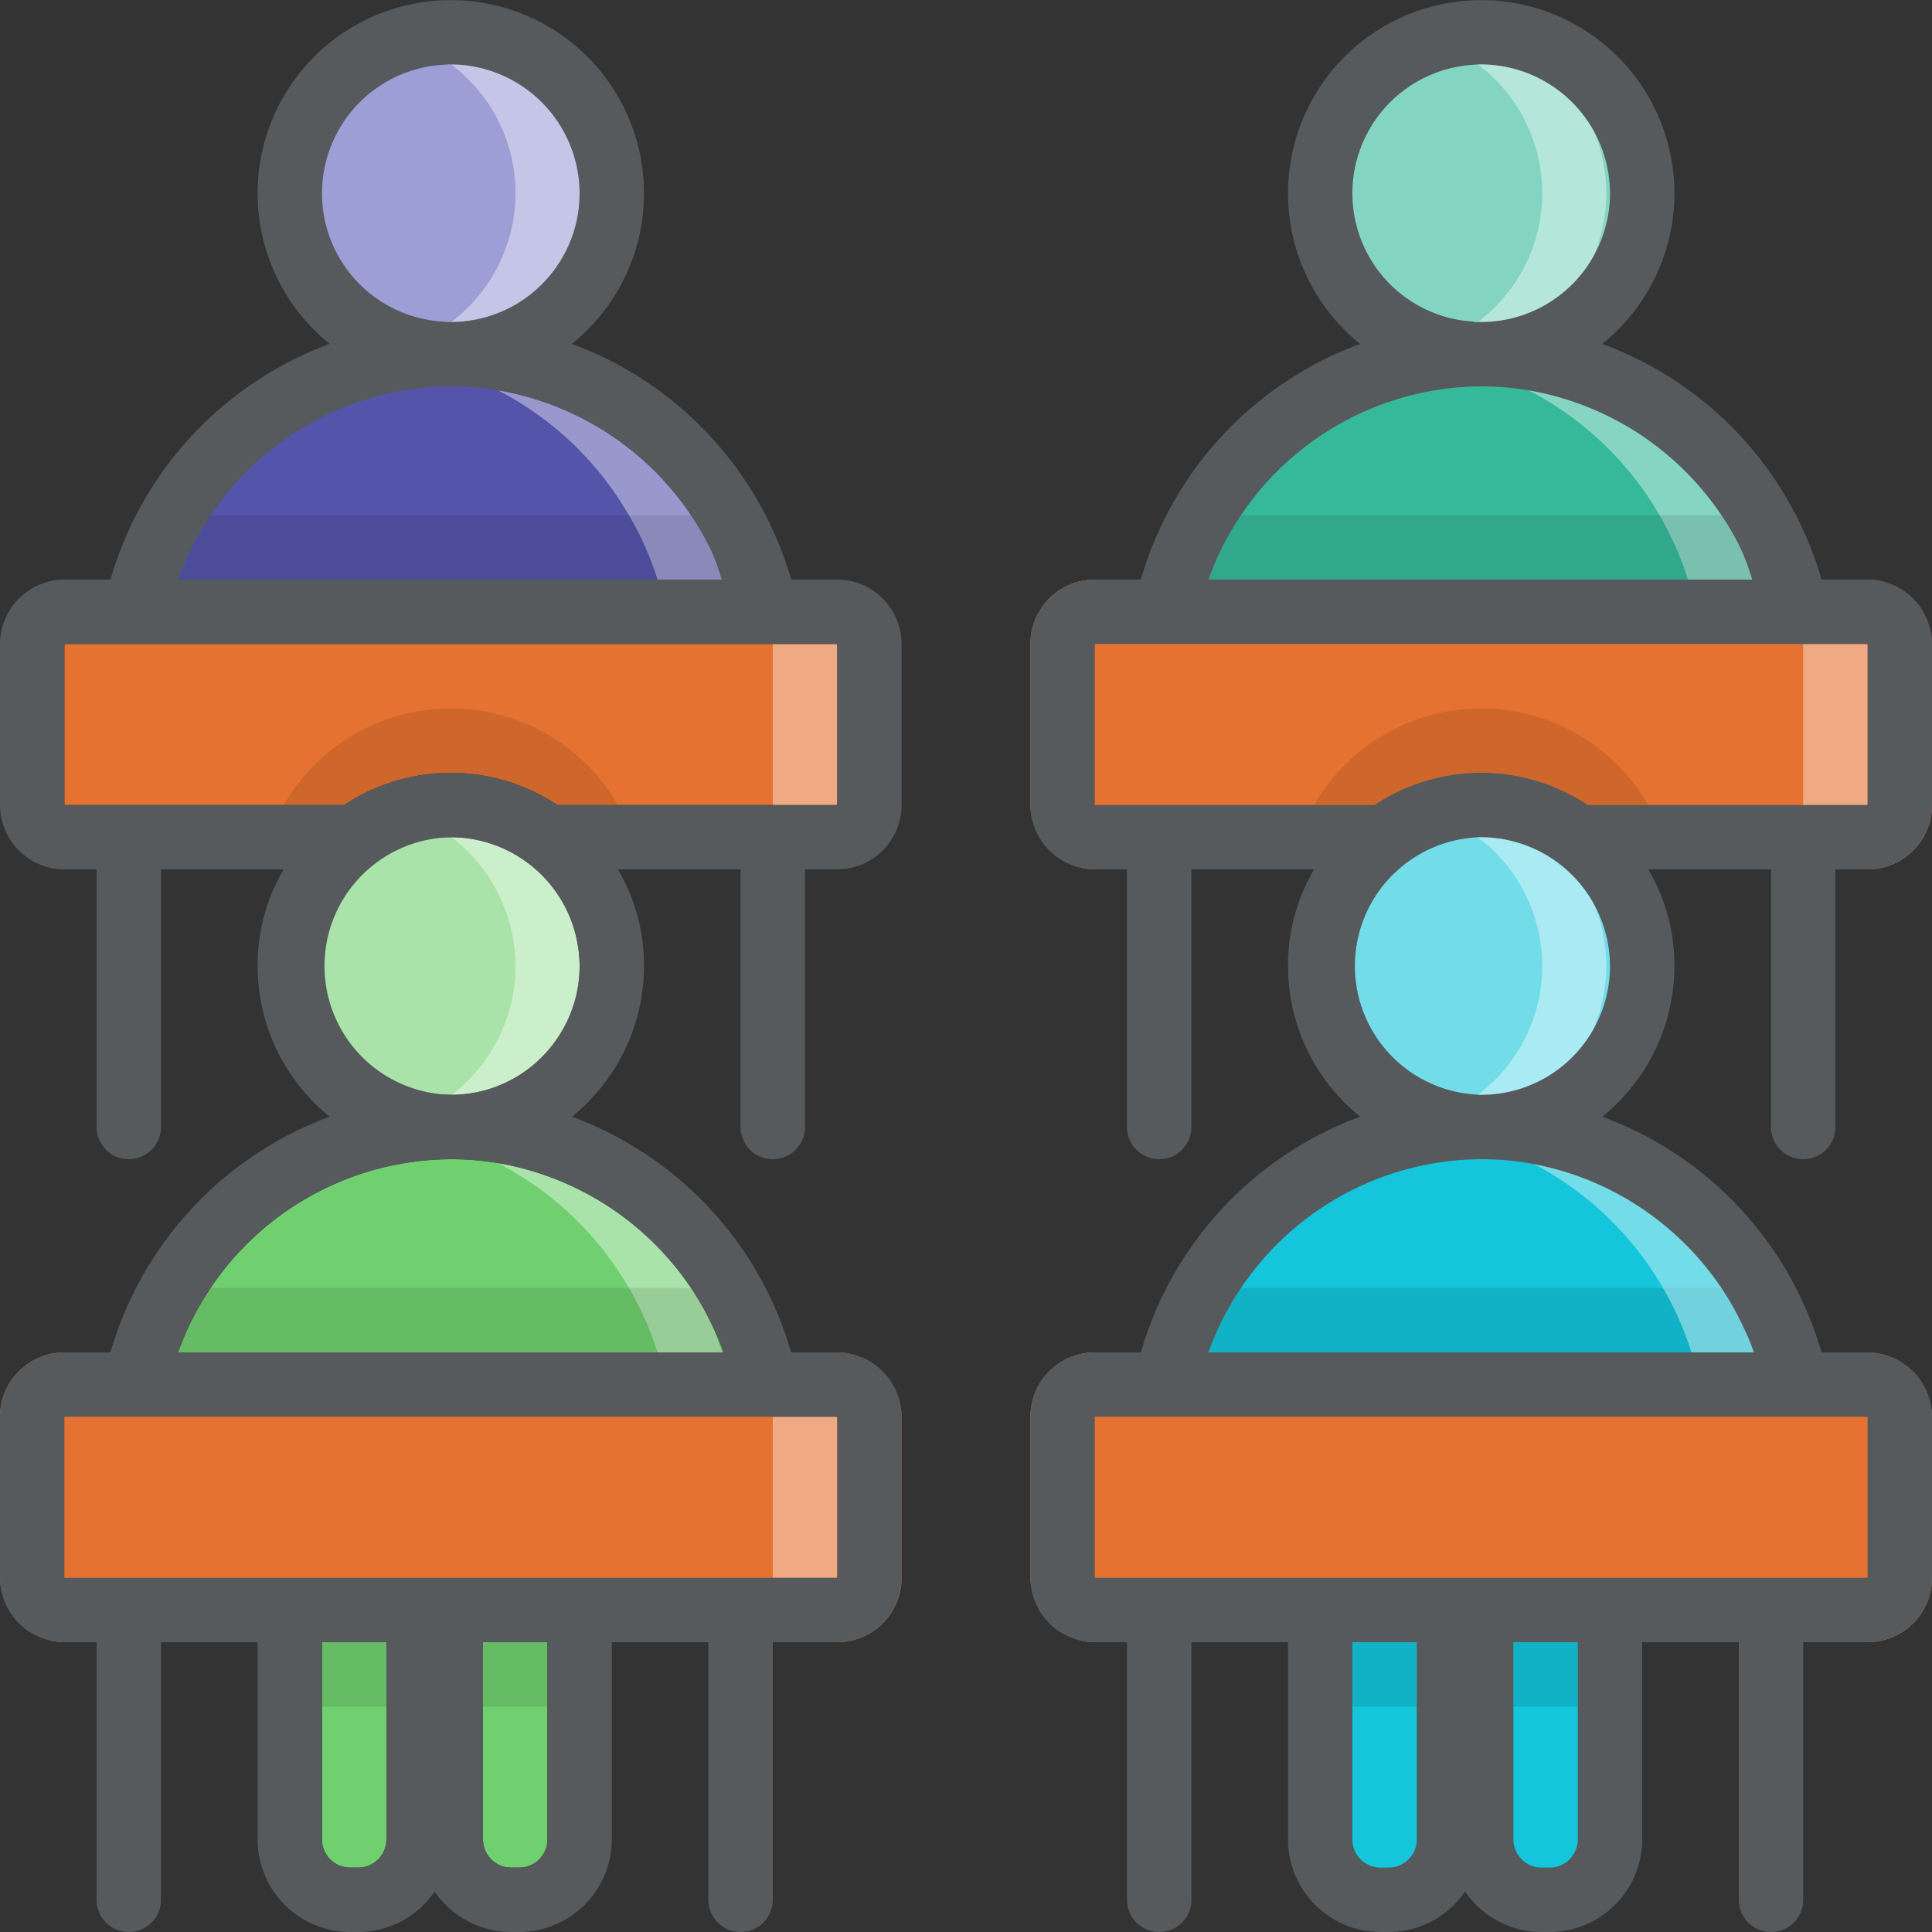 <svg width="60" height="60" xmlns="http://www.w3.org/2000/svg" viewBox="0 0 60 60">
  <rect x="0" y="0" width="60" height="60" fill="#333333" stroke="none"/>
  <path fill="#5554ab" d="M24.5 18.9h-21a11.557 11.557 0 0 1 1.252-2.6A11.08 11.08 0 0 1 14 11.1a10.326 10.326 0 0 1 1.81.156 11.206 11.206 0 0 1 7.438 5.044 11.4 11.4 0 0 1 .83 1.545c.013.013.013.04.026.052A8.738 8.738 0 0 1 24.5 18.9z"/>
  <path fill="#9e9ed7" d="M19 6a4.918 4.918 0 0 1-.687 2.513A4.976 4.976 0 0 1 14.038 11h-.163A5 5 0 0 1 10.7 2.25 5.052 5.052 0 0 1 13.875 1h.15A5.024 5.024 0 0 1 17.3 2.25a4.89 4.89 0 0 1 1.037 1.275A4.92 4.92 0 0 1 19 6z"/>
  <rect fill="#e57231" y="42" width="28" height="9" rx="2" ry="2"/>
  <path fill="#e57231" d="M26 20v5h-8.69a5.978 5.978 0 0 0-6.62 0H2v-5z"/>
  <path opacity=".4" fill="#fff" d="M22.42 18h-2a9.45 9.45 0 0 0-.89-2 9.946 9.946 0 0 0-4.07-3.88 9.062 9.062 0 0 1 6 3.88 8.245 8.245 0 0 1 .69 1.23c.1.25.19.51.27.77zM17.9 6.99a5.076 5.076 0 0 1-.62 1.6A3.982 3.982 0 0 1 14.23 10a1.768 1.768 0 0 0-.23.01c.01-.01.02-.02.03-.02a5.056 5.056 0 0 0 1.88-3 4.988 4.988 0 0 0-1.89-4.98 1.476 1.476 0 0 1 .21-.01 3.946 3.946 0 0 1 3.04 1.41 4.96 4.96 0 0 1 .63 3.58z"/>
  <path fill="#565a5c" d="M13.8 9.99c-.01 0-.02.01-.03.02A1.768 1.768 0 0 1 14 10a1.34 1.34 0 0 1-.2-.01z"/>
  <path fill="#36b99a" d="M56 21a10.03 10.03 0 0 0-10-10 10.03 10.03 0 0 0-10 10z"/>
  <path opacity=".4" fill="#fff" d="M44.89 11c-.338 0-.672.018-1 .05a10.035 10.035 0 0 1 9 9.95h2a10.03 10.03 0 0 0-10-10z"/>
  <circle fill="#83d5c2" cx="46" cy="6" r="5"/>
  <path opacity=".4" fill="#fff" d="M44.89 1a5.036 5.036 0 0 0-1 .1 5 5 0 0 1 0 9.8 5 5 0 1 0 1-9.9z"/>
  <rect fill="#e57231" x="32" y="18" width="28" height="9" rx="2" ry="2"/>
  <path fill="#70d070" d="M17 51v6.12a.875.875 0 0 1-.88.88h-.24a.875.875 0 0 1-.88-.88V51z"/>
  <path fill="#5554ab" d="M56 45a10.03 10.03 0 0 0-10-10 10.03 10.03 0 0 0-10 10z"/>
  <path opacity=".4" fill="#fff" d="M44.89 35c-.338 0-.672.018-1 .05a10.035 10.035 0 0 1 9 9.95h2a10.03 10.03 0 0 0-10-10z"/>
  <path fill="#14c5db" d="M56 45a10.03 10.03 0 0 0-10-10 10.03 10.03 0 0 0-10 10z"/>
  <circle fill="#72dce9" cx="46" cy="30" r="5"/>
  <path opacity=".4" fill="#fff" d="M44.89 25a5.036 5.036 0 0 0-1 .1 5 5 0 0 1 0 9.8 5 5 0 1 0 1-9.9z"/>
  <rect fill="#14c5db" x="41" y="48" width="4" height="11" rx="1.877" ry="1.877"/>
  <rect fill="#14c5db" x="46" y="49" width="4" height="10" rx="1.877" ry="1.877"/>
  <path opacity=".4" fill="#fff" d="M24 20h2v5h-2zM56 20h2v5h-2zM24 44h2v5h-2zM56 44h2v5h-2z"/>
  <path opacity=".1" d="M22.47 18H5.53a8.732 8.732 0 0 1 1.01-2h14.99a8.856 8.856 0 0 1 .62 1.23 6.55 6.55 0 0 1 .32.77zM22.61 42H5.25a8.653 8.653 0 0 1 1.036-2h15.362a8.755 8.755 0 0 1 .615 1.19c.01.01.01.03.02.04a6.464 6.464 0 0 1 .328.77zM37 16h17.863v2H37zM37 40h17.863v2H37zM41 51h10v2H41zM14 24a5.9 5.9 0 0 1 3.31 1h1.88a5.99 5.99 0 0 0-10.38 0h1.88A5.9 5.9 0 0 1 14 24zM49.31 25h1.88a5.99 5.99 0 0 0-10.38 0h1.88"/>
  <path fill="#70d070" d="M12 51v6.12a.875.875 0 0 1-.88.88h-.24a.875.875 0 0 1-.88-.88V51zM22.47 42H5.53a8.732 8.732 0 0 1 1.01-2A9.037 9.037 0 0 1 14 36a8.716 8.716 0 0 1 1.46.12 9.062 9.062 0 0 1 6 3.88 8.657 8.657 0 0 1 .67 1.19c.01.01.01.03.02.04a6.55 6.55 0 0 1 .32.77z"/>
  <path opacity=".4" fill="#fff" d="M22.42 42h-2a9.45 9.45 0 0 0-.89-2 9.946 9.946 0 0 0-4.07-3.88 9.062 9.062 0 0 1 6 3.88 8.657 8.657 0 0 1 .67 1.19c.01.01.01.03.02.04.1.25.19.51.27.77z"/>
  <path fill="#a9e3a9" d="M18 30a3.935 3.935 0 0 1-.55 2.01A3.98 3.98 0 0 1 14.03 34h-.13a4 4 0 0 1-2.54-7 4.042 4.042 0 0 1 2.54-1h.12a4.02 4.02 0 0 1 2.62 1A4.026 4.026 0 0 1 18 30z"/>
  <path opacity=".4" fill="#fff" d="M18 30a4.824 4.824 0 0 1-.1.99 4.35 4.35 0 0 1-.33 1.02A3.976 3.976 0 0 1 14.12 34h-.09a5.08 5.08 0 0 0 1.88-3.01A5.034 5.034 0 0 0 14.02 26h.1a4 4 0 0 1 2.64 1 3.912 3.912 0 0 1 .83 1.02 5.14 5.14 0 0 1 .332 1.236A3.95 3.95 0 0 1 18 30z"/>
  <path opacity=".1" d="M5 40h17.863v2H5zM9 51h8v2H9z"/>
  <path fill="#565a5c" d="M26 18h-1.43a11.065 11.065 0 0 0-6.81-7.32 6 6 0 1 0-7.52 0A11.065 11.065 0 0 0 3.43 18H2a2.006 2.006 0 0 0-2 2v5a2.006 2.006 0 0 0 2 2h1v8a1 1 0 0 0 2 0v-8h3.81A5.857 5.857 0 0 0 8 30a6.016 6.016 0 0 0 2.24 4.68A11.065 11.065 0 0 0 3.43 42H2a2.006 2.006 0 0 0-2 2v5a2.006 2.006 0 0 0 2 2h1v8a1 1 0 0 0 2 0v-8h3v6.12A2.88 2.88 0 0 0 10.88 60h.24a2.878 2.878 0 0 0 2.38-1.26 1.47 1.47 0 0 0 .09.13A2.88 2.88 0 0 0 15.88 60h.24A2.88 2.88 0 0 0 19 57.12V51h3v8a1 1 0 0 0 2 0v-8h2a2.006 2.006 0 0 0 2-2v-5a2.006 2.006 0 0 0-2-2h-1.43a11.065 11.065 0 0 0-6.81-7.32A6.016 6.016 0 0 0 20 30a5.857 5.857 0 0 0-.81-3H23v8a1 1 0 0 0 2 0v-8h1a2.006 2.006 0 0 0 2-2v-5a2.006 2.006 0 0 0-2-2zM10 6a4 4 0 0 1 3.79-3.99A1.476 1.476 0 0 1 14 2a4.015 4.015 0 0 1 4 4 4 4 0 0 1-4 4 1.768 1.768 0 0 0-.23.01c.01-.01.02-.02.03-.02A3.99 3.99 0 0 1 10 6zM6.54 16A9.037 9.037 0 0 1 14 12a8.716 8.716 0 0 1 1.46.12 9.062 9.062 0 0 1 6 3.88 8.245 8.245 0 0 1 .69 1.23c.1.25.19.51.27.77H5.53a8.732 8.732 0 0 1 1.01-2zM12 57.12a.875.875 0 0 1-.88.88h-.24a.875.875 0 0 1-.88-.88V51h2zm5 0a.875.875 0 0 1-.88.88h-.24a.875.875 0 0 1-.88-.88V51h2zM26 44v5H2v-5zm-4.54-4a8.657 8.657 0 0 1 .67 1.19c.01.01.01.03.02.04a6.55 6.55 0 0 1 .32.77H5.53a8.732 8.732 0 0 1 1.01-2A9.037 9.037 0 0 1 14 36a8.716 8.716 0 0 1 1.46.12 9.062 9.062 0 0 1 6 3.88zm-4.41-7.41A3.982 3.982 0 0 1 14 34c-.08 0-.21-.01-.2-.01a4 4 0 0 1-.01-7.98A1.476 1.476 0 0 1 14 26a4.015 4.015 0 0 1 4 4 4 4 0 0 1-.95 2.59zM26 25h-8.69a5.978 5.978 0 0 0-6.62 0H2v-5h24z"/>
  <path opacity=".4" fill="#fff" d="M45 35c-.337 0-.67.018-1 .05A10.035 10.035 0 0 1 53 45h2a10.03 10.03 0 0 0-10-10z"/>
  <rect fill="#e57231" x="32" y="42" width="28" height="9" rx="2" ry="2"/>
  <path fill="#565a5c" d="M58 18h-1.43a11.065 11.065 0 0 0-6.81-7.32 6 6 0 1 0-7.52 0A11.065 11.065 0 0 0 35.43 18H34a2.006 2.006 0 0 0-2 2v5a2.006 2.006 0 0 0 2 2h1v8a1 1 0 0 0 2 0v-8h3.81a5.857 5.857 0 0 0-.81 3 6.016 6.016 0 0 0 2.24 4.68A11.065 11.065 0 0 0 35.43 42H34a2.006 2.006 0 0 0-2 2v5a2.006 2.006 0 0 0 2 2h1v8a1 1 0 0 0 2 0v-8h3v6.12A2.88 2.88 0 0 0 42.88 60h.24a2.878 2.878 0 0 0 2.38-1.26 1.47 1.47 0 0 0 .09.13A2.88 2.88 0 0 0 47.88 60h.24A2.88 2.88 0 0 0 51 57.12V51h3v8a1 1 0 0 0 2 0v-8h2a2.006 2.006 0 0 0 2-2v-5a2.006 2.006 0 0 0-2-2h-1.43a11.065 11.065 0 0 0-6.81-7.32A6.016 6.016 0 0 0 52 30a5.857 5.857 0 0 0-.81-3H55v8a1 1 0 0 0 2 0v-8h1a2.006 2.006 0 0 0 2-2v-5a2.006 2.006 0 0 0-2-2zM42 6a4 4 0 0 1 3.79-3.99A1.476 1.476 0 0 1 46 2a4.015 4.015 0 0 1 4 4 4 4 0 0 1-4 4 1.768 1.768 0 0 0-.23.01c.01-.01.02-.02.03-.02A3.99 3.99 0 0 1 42 6zm-3.46 10A9.037 9.037 0 0 1 46 12a8.716 8.716 0 0 1 1.46.12 9.062 9.062 0 0 1 6 3.88 8.245 8.245 0 0 1 .69 1.23c.1.25.19.51.27.77H37.53a8.732 8.732 0 0 1 1.01-2zM44 57.12a.875.875 0 0 1-.88.88h-.24a.875.875 0 0 1-.88-.88V51h2zm5 0a.875.875 0 0 1-.88.88h-.24a.875.875 0 0 1-.88-.88V51h2zM58 44v5H34v-5zm-4.54-4a8.657 8.657 0 0 1 .67 1.19c.01.01.01.03.02.04a6.55 6.55 0 0 1 .32.77H37.53a8.732 8.732 0 0 1 1.01-2A9.037 9.037 0 0 1 46 36a8.716 8.716 0 0 1 1.46.12 9.062 9.062 0 0 1 6 3.88zm-4.41-7.41A3.982 3.982 0 0 1 46 34c-.08 0-.21-.01-.2-.01a4 4 0 0 1-.01-7.98A1.476 1.476 0 0 1 46 26a4.015 4.015 0 0 1 4 4 4 4 0 0 1-.95 2.59zM58 25h-8.69a5.978 5.978 0 0 0-6.62 0H34v-5h24z"/>
</svg>
